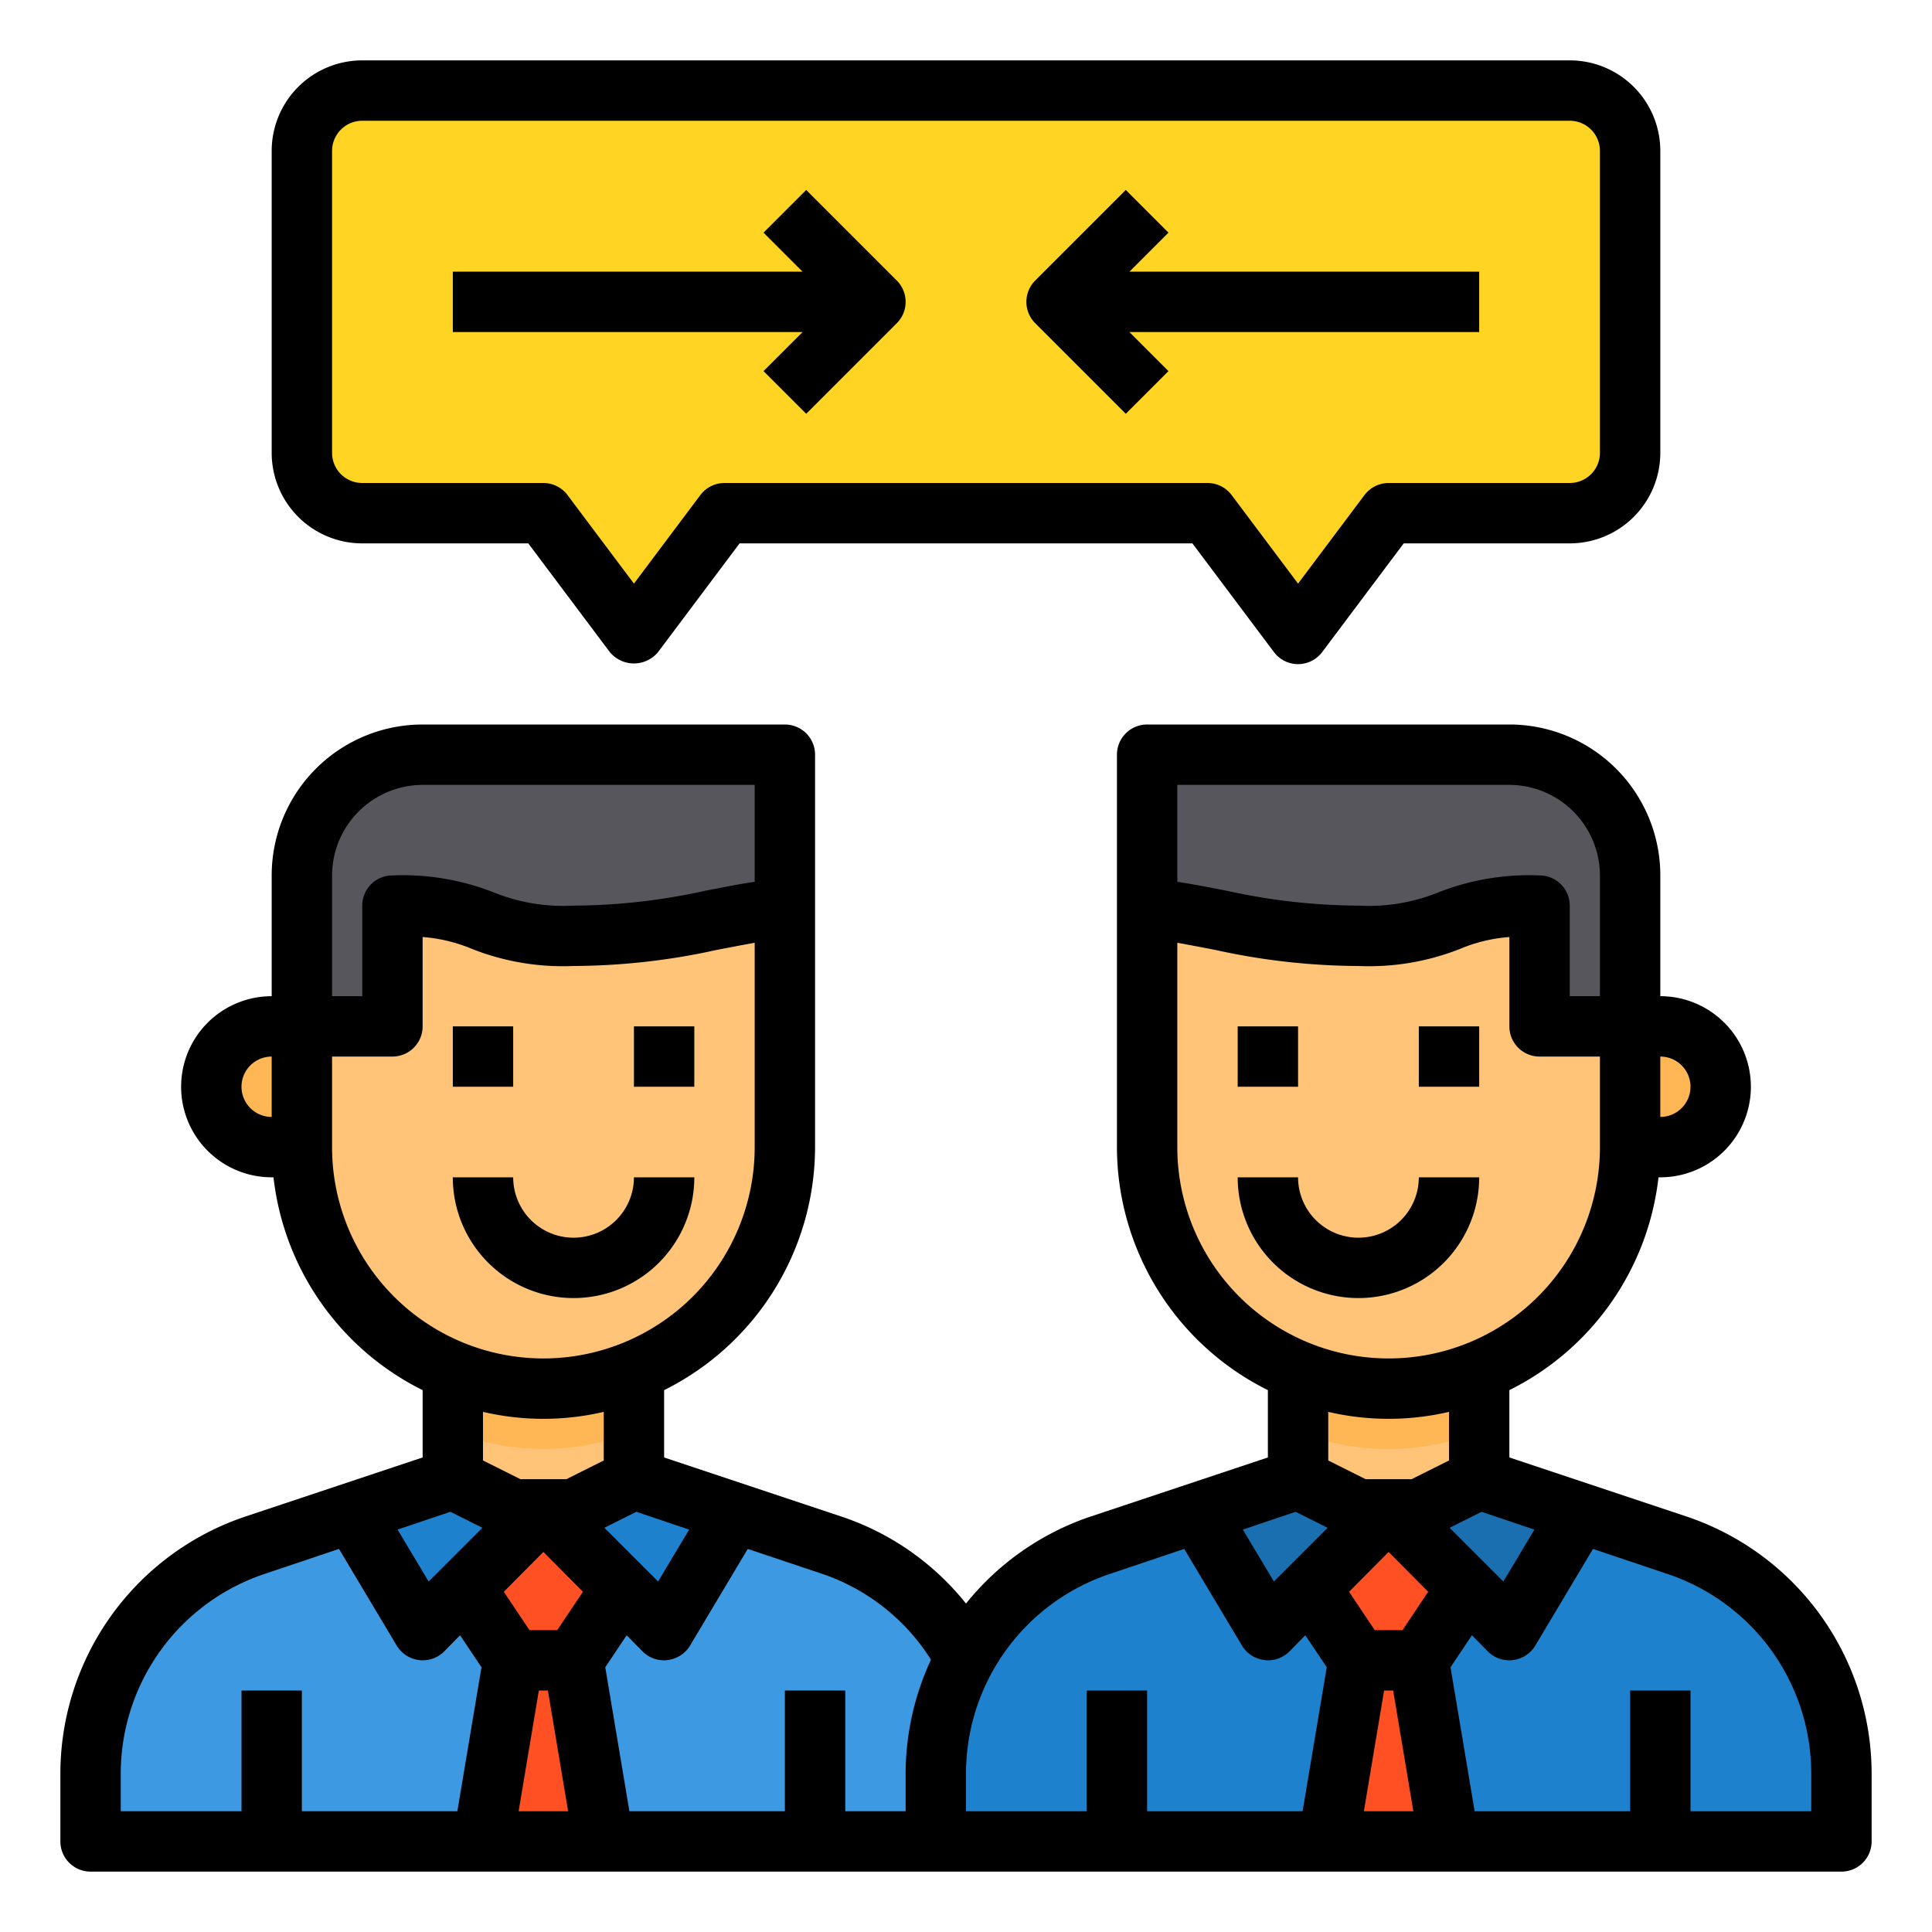 <svg xmlns="http://www.w3.org/2000/svg" viewBox="0 0 64 64"><g id="Conversation-Meeting-Man-Communication-People"><polygon points="49 45 49 49 47 50 45 50 43 49 43 45 49 45" style="fill:#ffc477"/><polygon points="19 55 20 61 18 61 16 61 17 55 19 55" style="fill:#ff5023"/><polygon points="20.6 52.6 19 55 17 55 15.4 52.6 18 50 20.6 52.6" style="fill:#ff5023"/><polygon points="24.33 50.11 22 54 20.6 52.6 18 50 19 50 21 49 24.33 50.11" style="fill:#1e81ce"/><polygon points="18 50 15.4 52.6 14 54 11.67 50.11 15 49 17 50 18 50" style="fill:#1e81ce"/><path d="M9,61H3V58.77a7.991,7.991,0,0,1,5.47-7.59l3.2-1.07L14,54l1.4-1.4L17,55l-1,6Z" style="fill:#3d9ae2"/><path d="M20.6,52.6,22,54l2.33-3.89,3.2,1.07A7.991,7.991,0,0,1,33,58.77V61H20l-1-6Z" style="fill:#3d9ae2"/><polygon points="21 45 21 49 19 50 17 50 15 49 15 45 21 45" style="fill:#ffc477"/><path d="M26,25v5.07c-2.64.34-4.03.93-7,.93-3.33,0-2.67-1-6-1v4H10V29a4,4,0,0,1,4-4Z" style="fill:#57565c"/><path d="M10,34v4H9a2,2,0,0,1,0-4Z" style="fill:#ffb655"/><path d="M21,45v2.42a8.049,8.049,0,0,1-6,0V45Z" style="fill:#ffb655"/><path d="M26,30.07V38a8.008,8.008,0,0,1-5,7.42A8,8,0,0,1,10,38V34h3V30c3.33,0,2.67,1,6,1C21.97,31,23.36,30.41,26,30.07Z" style="fill:#ffc477"/><polygon points="47 55 48 61 46 61 44 61 45 55 47 55" style="fill:#ff5023"/><polygon points="48.6 52.6 47 55 45 55 43.4 52.6 46 50 48.6 52.6" style="fill:#ff5023"/><polygon points="52.33 50.11 50 54 48.6 52.6 46 50 47 50 49 49 52.33 50.11" style="fill:#1a6fb0"/><polygon points="46 50 43.4 52.6 42 54 39.67 50.11 43 49 45 50 46 50" style="fill:#1a6fb0"/><path d="M48.6,52.6,50,54l2.33-3.89,3.2,1.07A7.991,7.991,0,0,1,61,58.77V61H48l-1-6Z" style="fill:#1e81ce"/><path d="M37,61H31V58.77a7.991,7.991,0,0,1,5.47-7.59l3.2-1.07L42,54l1.4-1.4L45,55l-1,6Z" style="fill:#1e81ce"/><path d="M55,34a2,2,0,0,1,0,4H54V34Z" style="fill:#ffb655"/><path d="M49,45v2.42a8.049,8.049,0,0,1-6,0V45Z" style="fill:#ffb655"/><path d="M38,38V30.07c2.64.34,4.03.93,7,.93,3.33,0,2.67-1,6-1v4h3v4a8.014,8.014,0,0,1-2.34,5.66A8.026,8.026,0,0,1,43,45.42,8.008,8.008,0,0,1,38,38Z" style="fill:#ffc477"/><path d="M54,29v5H51V30c-3.33,0-2.67,1-6,1-2.97,0-4.36-.59-7-.93V25H50A4,4,0,0,1,54,29Z" style="fill:#57565c"/><path d="M54,5V15a2.006,2.006,0,0,1-2,2H46l-3,4-3-4H24l-3,4-3-4H12a2.006,2.006,0,0,1-2-2V5a2.006,2.006,0,0,1,2-2H52A2.006,2.006,0,0,1,54,5Z" style="fill:#ffd422"/><rect x="15" y="34" width="2" height="2"/><rect x="21" y="34" width="2" height="2"/><path d="M23,39H21a2,2,0,0,1-4,0H15a4,4,0,0,0,8,0Z"/><rect x="47" y="34" width="2" height="2"/><rect x="41" y="34" width="2" height="2"/><path d="M55.85,50.23,50,48.28V46.05A9,9,0,0,0,54.94,39H55a3,3,0,0,0,0-6V29a5,5,0,0,0-5-5H38a1,1,0,0,0-1,1V38a9.008,9.008,0,0,0,5,8.05v2.23l-5.85,1.95A8.971,8.971,0,0,0,32,53.12a8.885,8.885,0,0,0-4.15-2.89L22,48.28V46.05A9.008,9.008,0,0,0,27,38V25a1,1,0,0,0-1-1H14a5,5,0,0,0-5,5v4a3,3,0,0,0,0,6h.06A9,9,0,0,0,14,46.05v2.23L8.15,50.23A8.991,8.991,0,0,0,2,58.77V61a1,1,0,0,0,1,1H61a1,1,0,0,0,1-1V58.77A8.991,8.991,0,0,0,55.85,50.23ZM55,35a1,1,0,0,1,0,2ZM9,37a1,1,0,0,1,0-2Zm2-8a3.009,3.009,0,0,1,3-3H25v3.21c-.59.09-1.13.2-1.65.3A20.562,20.562,0,0,1,19,30a6.157,6.157,0,0,1-2.65-.44A8.214,8.214,0,0,0,13,29a1,1,0,0,0-1,1v3H11Zm4.15,31H10V56H8v4H4V58.77a6.978,6.978,0,0,1,4.79-6.64l2.44-.82,1.91,3.2a1,1,0,0,0,.74.48A.487.487,0,0,0,14,55a1.007,1.007,0,0,0,.71-.29l.53-.54.71,1.06Zm-.95-7.61-1.03-1.72,1.75-.59,1.06.53ZM11,38V35h2a1,1,0,0,0,1-1V31.04a5.222,5.222,0,0,1,1.65.4A8.214,8.214,0,0,0,19,32a22.337,22.337,0,0,0,4.73-.53c.41-.08.83-.16,1.27-.24V38a7,7,0,0,1-14,0Zm6.18,22,.67-4h.3l.67,4Zm1.28-6h-.92l-.85-1.27L18,51.41l1.31,1.32ZM20,48.38,18.76,49H17.24L16,48.38V46.77a8.811,8.811,0,0,0,4,0Zm1.08,1.7,1.75.59L21.8,52.39l-1.78-1.78ZM30,58.77V60H28V56H26v4H20.85l-.8-4.77.71-1.06.53.54A1.007,1.007,0,0,0,22,55a.487.487,0,0,0,.12-.01,1,1,0,0,0,.74-.48l1.91-3.2,2.45.82a6.871,6.871,0,0,1,3.62,2.85A8.978,8.978,0,0,0,30,58.77ZM39,26H50a3.009,3.009,0,0,1,3,3v4H52V30a1,1,0,0,0-1-1,8.214,8.214,0,0,0-3.35.56A6.157,6.157,0,0,1,45,30a20.562,20.562,0,0,1-4.35-.49c-.52-.1-1.06-.21-1.65-.3Zm4.15,34H38V56H36v4H32V58.77a6.978,6.978,0,0,1,4.79-6.64l2.44-.82,1.91,3.2a1,1,0,0,0,.74.48A.487.487,0,0,0,42,55a1.007,1.007,0,0,0,.71-.29l.53-.54.71,1.06Zm-.95-7.61-1.03-1.72,1.75-.59,1.06.53ZM39,38V31.23c.44.08.86.16,1.27.24A22.337,22.337,0,0,0,45,32a8.214,8.214,0,0,0,3.35-.56,5.222,5.222,0,0,1,1.65-.4V34a1,1,0,0,0,1,1h2v3a7,7,0,0,1-14,0Zm6.18,22,.67-4h.3l.67,4Zm1.28-6h-.92l-.85-1.27L46,51.41l1.31,1.32ZM48,48.38,46.76,49H45.24L44,48.38V46.77a8.811,8.811,0,0,0,4,0Zm1.08,1.7,1.75.59L49.8,52.39l-1.78-1.78ZM60,60H56V56H54v4H48.85l-.8-4.77.71-1.06.53.54A1.007,1.007,0,0,0,50,55a.487.487,0,0,0,.12-.01,1,1,0,0,0,.74-.48l1.91-3.2,2.44.82A6.978,6.978,0,0,1,60,58.77Z"/><path d="M49,39H47a2,2,0,0,1-4,0H41a4,4,0,0,0,8,0Z"/><path d="M12,18h5.5l2.7,3.6a1.036,1.036,0,0,0,1.6,0L24.5,18h15l2.7,3.6a1,1,0,0,0,1.6,0L46.5,18H52a3,3,0,0,0,3-3V5a3,3,0,0,0-3-3H12A3,3,0,0,0,9,5V15A3,3,0,0,0,12,18ZM11,5a1,1,0,0,1,1-1H52a1,1,0,0,1,1,1V15a1,1,0,0,1-1,1H46a1,1,0,0,0-.8.4L43,19.333,40.8,16.4A1,1,0,0,0,40,16H24a1,1,0,0,0-.8.4L21,19.333,18.8,16.4A1,1,0,0,0,18,16H12a1,1,0,0,1-1-1Z"/><path d="M25.293,12.293l1.414,1.414,3-3a1,1,0,0,0,0-1.414l-3-3L25.293,7.707,26.586,9H15v2H26.586Z"/><path d="M37.293,13.707l1.414-1.414L37.414,11H49V9H37.414l1.293-1.293L37.293,6.293l-3,3a1,1,0,0,0,0,1.414Z"/></g></svg>